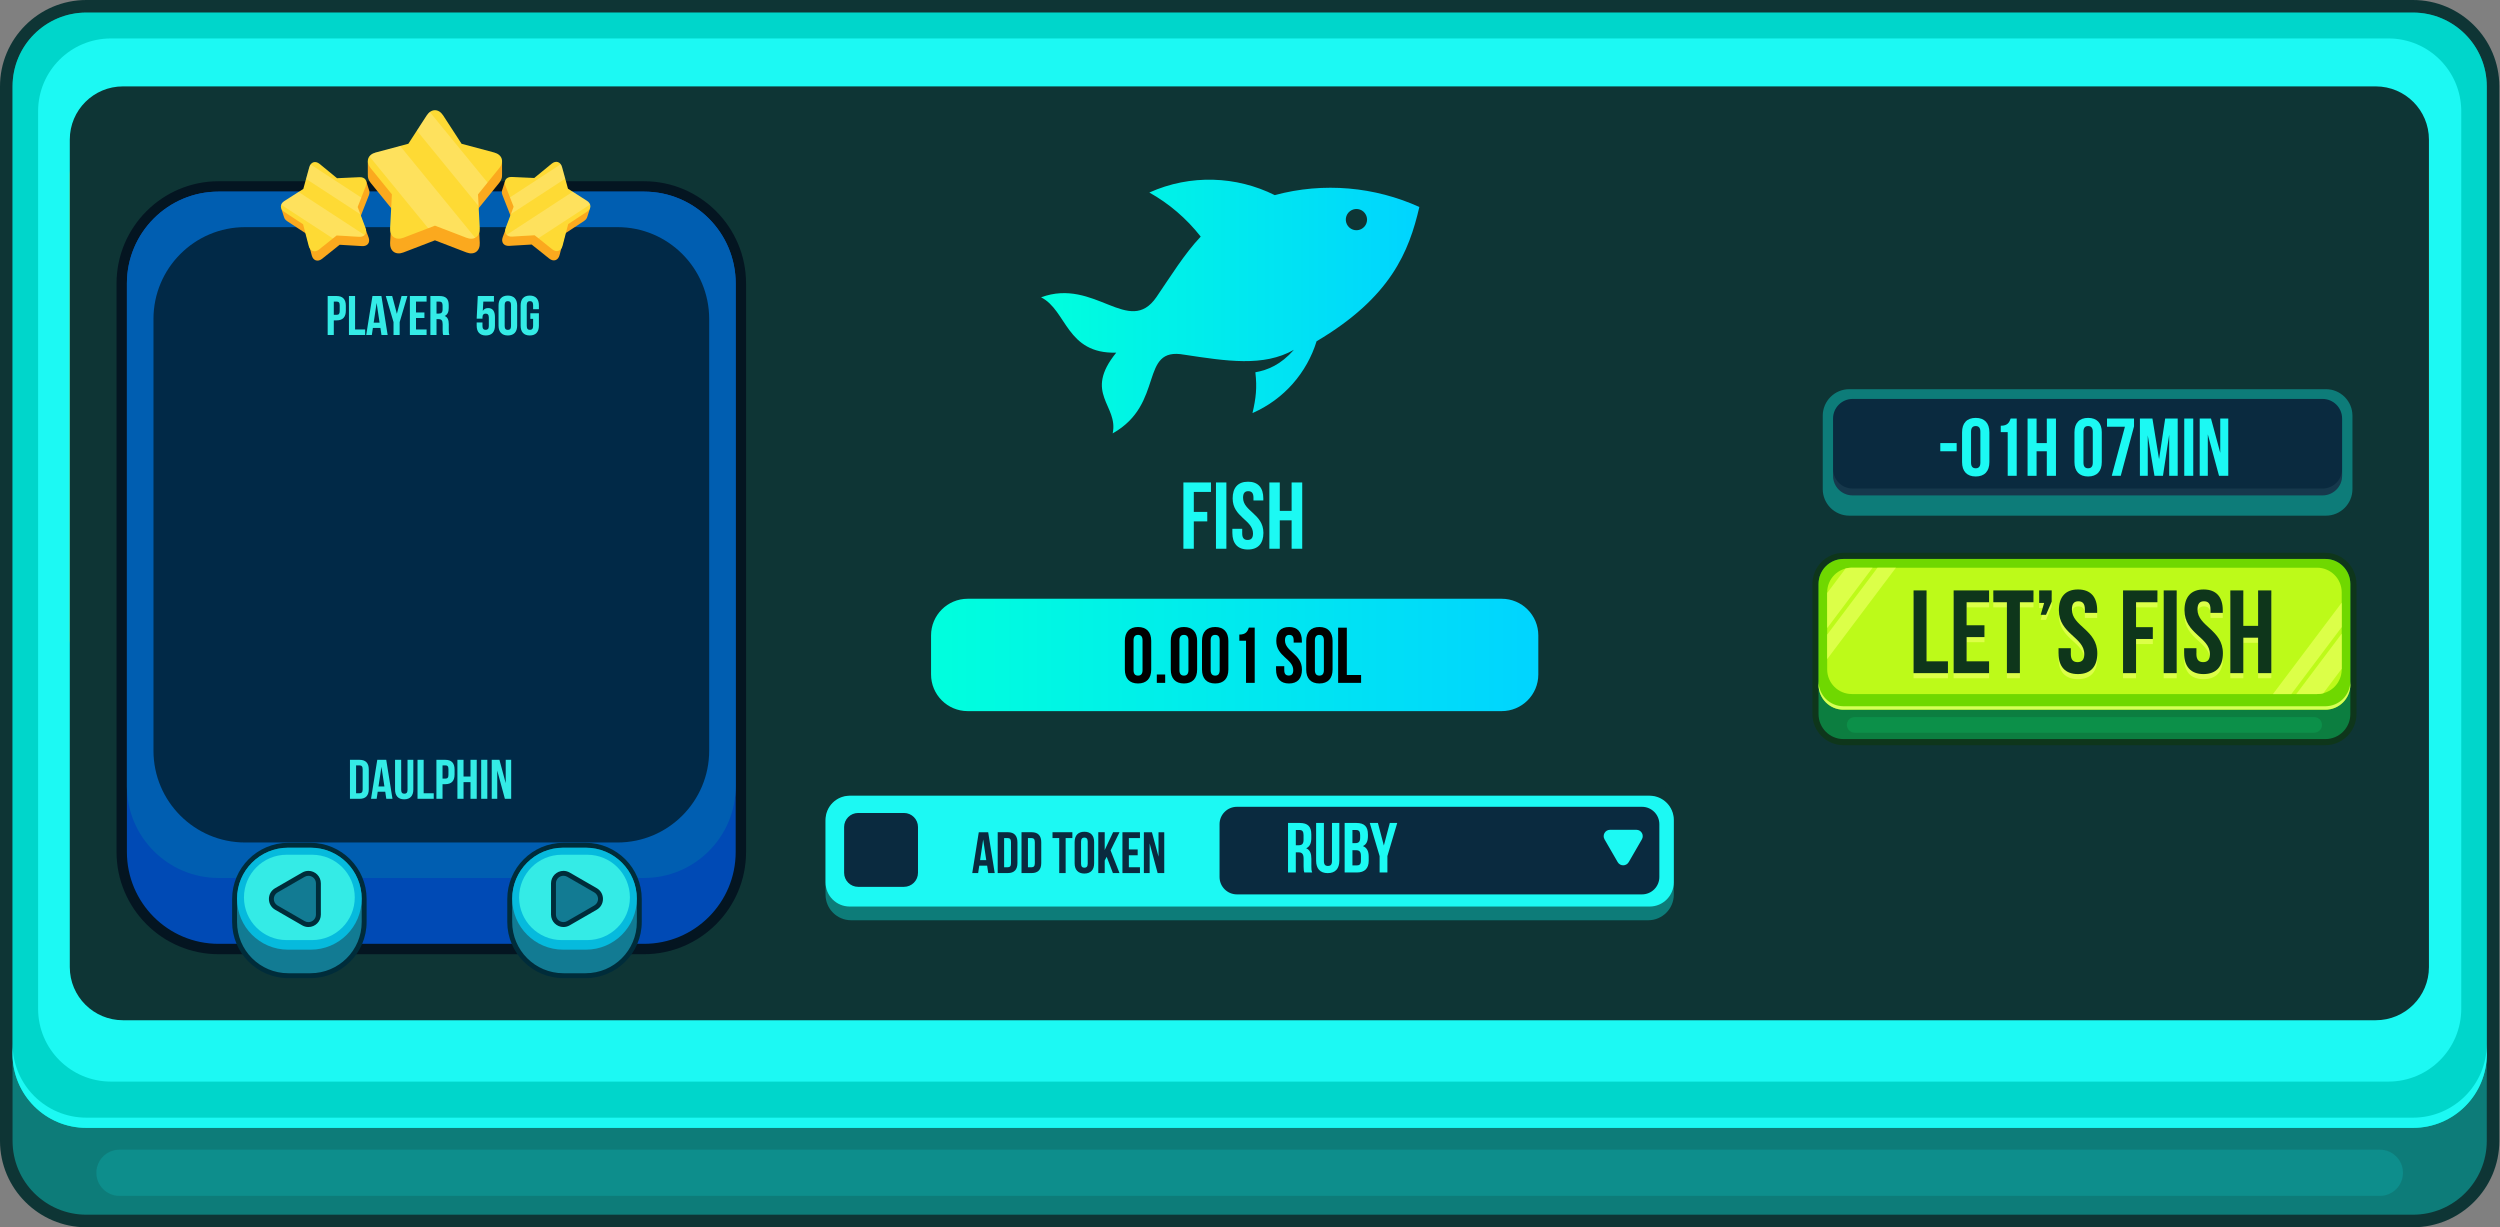 <svg width="1652" height="811" viewBox="0 0 1652 811" fill="none" xmlns="http://www.w3.org/2000/svg">
<rect x="0" y="0" width="1652" height="811" fill="#808080" stroke="none"/>
<g clip-path="url(#clip0_218_244)">
<path d="M57.09 4.15H1594.49C1623.7 4.15 1647.42 27.87 1647.42 57.08V753.88C1647.42 783.09 1623.7 806.81 1594.49 806.81H57.09C27.88 806.81 4.16 783.09 4.16 753.88V57.09C4.15 27.87 27.87 4.15 57.09 4.15Z" fill="#0D7C79"/>
<path d="M1594.48 8.31C1621.42 8.31 1643.26 30.15 1643.26 57.09V753.89C1643.26 780.83 1621.42 802.67 1594.48 802.67H57.08C30.14 802.67 8.3 780.83 8.3 753.89V57.09C8.3 30.15 30.14 8.31 57.08 8.31H1594.48ZM1594.48 0H57.08C25.61 0 0 25.61 0 57.09V753.89C0 785.37 25.61 810.98 57.08 810.98H1594.48C1625.96 810.98 1651.56 785.37 1651.56 753.89V57.09C1651.56 25.61 1625.95 0 1594.48 0Z" fill="#0E3535"/>
<path d="M1643.26 696.52V57.09C1643.26 30.15 1621.42 8.31 1594.48 8.31L57.08 8.31C30.139 8.31 8.3 30.15 8.3 57.09V696.52C8.3 723.46 30.139 745.3 57.08 745.3L1594.48 745.3C1621.42 745.3 1643.26 723.46 1643.26 696.52Z" fill="#00D6CB"/>
<path d="M1578.28 25.41H73.3C46.724 25.41 25.18 46.954 25.18 73.53V666.59C25.18 693.166 46.724 714.71 73.3 714.71H1578.28C1604.86 714.71 1626.4 693.166 1626.4 666.59V73.53C1626.4 46.954 1604.86 25.41 1578.28 25.41Z" fill="#1CF9F3"/>
<g opacity="0.51">
<path d="M1572.61 759.7H78.96C70.521 759.7 63.68 766.539 63.68 774.975C63.68 783.411 70.521 790.25 78.96 790.25H1572.61C1581.05 790.25 1587.89 783.411 1587.89 774.975C1587.89 766.539 1581.05 759.7 1572.61 759.7Z" fill="#0D9E9E"/>
</g>
<path d="M1594.48 738.55H57.09C30.15 738.55 8.31 716.71 8.31 689.77V696.51C8.31 723.45 30.15 745.29 57.09 745.29H1594.49C1621.43 745.29 1643.27 723.45 1643.27 696.51V689.77C1643.27 716.71 1621.43 738.55 1594.49 738.55H1594.48Z" fill="#1CF9F3"/>
<path d="M1570.38 80.51H80.78C61.638 80.51 46.12 96.028 46.12 115.17V422.8C46.12 441.942 61.638 457.46 80.78 457.46H1570.38C1589.52 457.46 1605.04 441.942 1605.04 422.8V115.17C1605.04 96.028 1589.52 80.51 1570.38 80.51Z" fill="#DCFF48"/>
<path d="M1569.92 57.09H81.24C61.844 57.09 46.12 72.814 46.12 92.21V639.05C46.12 658.446 61.844 674.17 81.24 674.17H1569.92C1589.32 674.17 1605.04 658.446 1605.04 639.05V92.21C1605.04 72.814 1589.32 57.09 1569.92 57.09Z" fill="#0E3535"/>
<path d="M788.87 338.27H797.76V344.53H788.87V362.61H781.99V318.81H800.2V325.07H788.87V338.27Z" fill="#1CF9F3"/>
<path d="M803.51 318.81H810.39V362.61H803.51V318.81Z" fill="#1CF9F3"/>
<path d="M824.66 318.31C831.36 318.31 834.8 322.31 834.8 329.32V330.7H828.29V328.89C828.29 325.76 827.04 324.57 824.85 324.57C822.66 324.57 821.41 325.76 821.41 328.89C821.41 337.9 834.86 339.59 834.86 352.11C834.86 359.12 831.36 363.12 824.6 363.12C817.84 363.12 814.34 359.12 814.34 352.11V349.42H820.85V352.55C820.85 355.68 822.23 356.81 824.42 356.81C826.61 356.81 827.99 355.68 827.99 352.55C827.99 343.54 814.54 341.85 814.54 329.33C814.54 322.32 817.98 318.32 824.68 318.32L824.66 318.31Z" fill="#1CF9F3"/>
<path d="M845.68 362.61H838.8V318.81H845.68V337.58H853.5V318.81H860.51V362.61H853.5V343.84H845.68V362.61Z" fill="#1CF9F3"/>
</g>
<path d="M842.37 128.94C817.07 116.34 786.68 114.99 759.48 127.22C772.36 134.44 783.95 144.24 793.43 156.35C782.46 168.02 773.78 182.28 764.21 196.26C746.04 222.75 723.38 183.31 687.94 196.47C704.98 204.98 704.51 234 737.62 233.03C715.61 260.12 739.26 267.76 735.26 286.38C770.07 266.86 752.38 228.89 782.53 234.38C810.54 238.61 834.93 242.56 855.01 231.16C846.33 241.02 837.68 244.57 829.55 246C830.74 256.31 829.91 263.15 827.65 272.95C848.58 263.83 863.62 246.16 870 225.51C919.09 196.44 931.07 166.28 937.91 136.77C908.52 123.46 874.79 120.19 842.38 128.93L842.37 128.94ZM899.37 151.45C895.88 153.13 891.68 151.66 890 148.16C888.32 144.67 889.79 140.47 893.29 138.79C896.78 137.11 900.98 138.58 902.66 142.08C904.34 145.57 902.87 149.77 899.37 151.45Z" fill="url(#paint0_linear_218_244)"/>
<path d="M992.3 395.66H639.46C626.084 395.66 615.24 406.504 615.24 419.88V445.69C615.24 459.066 626.084 469.91 639.46 469.91H992.3C1005.68 469.91 1016.52 459.066 1016.52 445.69V419.88C1016.52 406.504 1005.68 395.66 992.3 395.66Z" fill="url(#paint1_linear_218_244)"/>
<path d="M743.31 423.5C743.31 417.66 746.39 414.33 752.01 414.33C757.63 414.33 760.72 417.67 760.72 423.5V442.47C760.72 448.31 757.64 451.64 752.01 451.64C746.38 451.64 743.31 448.3 743.31 442.47V423.5ZM749.05 442.84C749.05 445.45 750.2 446.44 752.02 446.44C753.84 446.44 754.99 445.45 754.99 442.84V423.14C754.99 420.53 753.84 419.54 752.02 419.54C750.2 419.54 749.05 420.53 749.05 423.14V442.84Z" fill="black"/>
<path d="M769.95 445.71V451.24H764.42V445.71H769.95Z" fill="black"/>
<path d="M773.65 423.5C773.65 417.66 776.73 414.33 782.35 414.33C787.97 414.33 791.06 417.67 791.06 423.5V442.47C791.06 448.31 787.98 451.64 782.35 451.64C776.72 451.64 773.65 448.3 773.65 442.47V423.5ZM779.38 442.84C779.38 445.45 780.53 446.44 782.35 446.44C784.17 446.44 785.32 445.45 785.32 442.84V423.14C785.32 420.53 784.17 419.54 782.35 419.54C780.53 419.54 779.38 420.53 779.38 423.14V442.84Z" fill="black"/>
<path d="M794.29 423.5C794.29 417.66 797.37 414.33 802.99 414.33C808.61 414.33 811.7 417.67 811.7 423.5V442.47C811.7 448.31 808.62 451.64 802.99 451.64C797.36 451.64 794.29 448.3 794.29 442.47V423.5ZM800.02 442.84C800.02 445.45 801.17 446.44 802.99 446.44C804.81 446.44 805.96 445.45 805.96 442.84V423.14C805.96 420.53 804.81 419.54 802.99 419.54C801.17 419.54 800.02 420.53 800.02 423.14V442.84Z" fill="black"/>
<path d="M818.94 419.33C823.37 419.33 824.36 417.19 825.25 414.74H829.11V451.23H823.38V423.4H818.95V419.33H818.94Z" fill="black"/>
<path d="M851.83 414.33C857.41 414.33 860.27 417.67 860.27 423.5V424.65H854.85V423.14C854.85 420.53 853.81 419.54 851.98 419.54C850.15 419.54 849.11 420.53 849.11 423.14C849.11 430.65 860.32 432.05 860.32 442.48C860.32 448.32 857.4 451.65 851.77 451.65C846.14 451.65 843.22 448.31 843.22 442.48V440.24H848.64V442.85C848.64 445.46 849.79 446.39 851.61 446.39C853.43 446.39 854.58 445.45 854.58 442.85C854.58 435.34 843.37 433.94 843.37 423.51C843.37 417.67 846.24 414.34 851.81 414.34L851.83 414.33Z" fill="black"/>
<path d="M863.15 423.5C863.15 417.66 866.23 414.33 871.85 414.33C877.47 414.33 880.56 417.67 880.56 423.5V442.47C880.56 448.31 877.48 451.64 871.85 451.64C866.22 451.64 863.15 448.3 863.15 442.47V423.5ZM868.88 442.84C868.88 445.45 870.03 446.44 871.85 446.44C873.67 446.44 874.82 445.45 874.82 442.84V423.14C874.82 420.53 873.67 419.54 871.85 419.54C870.03 419.54 868.88 420.53 868.88 423.14V442.84Z" fill="black"/>
<path d="M884.25 414.75H889.98V446.02H899.41V451.23H884.24V414.74L884.25 414.75Z" fill="black"/>
<path d="M1089.12 521.67H562.45C550.808 521.67 541.37 531.108 541.37 542.75V591.18C541.37 602.822 550.808 612.26 562.45 612.26H1089.12C1100.76 612.26 1110.2 602.822 1110.2 591.18V542.75C1110.2 531.108 1100.76 521.67 1089.12 521.67Z" fill="#0D7C79"/>
<path d="M1089.12 525.82C1098.47 525.82 1106.04 533.4 1106.04 542.74V591.18C1106.04 600.53 1098.46 608.1 1089.12 608.1H562.44C553.09 608.1 545.52 600.52 545.52 591.18V542.74C545.52 533.39 553.1 525.82 562.44 525.82H1089.12ZM1089.12 517.51H562.44C548.53 517.51 537.21 528.83 537.21 542.74V591.18C537.21 605.09 548.53 616.41 562.44 616.41H1089.12C1103.03 616.41 1114.35 605.09 1114.35 591.18V542.74C1114.35 528.83 1103.03 517.51 1089.12 517.51Z" fill="#0E3535"/>
<path d="M1090.08 525.82H561.48C552.666 525.82 545.52 532.966 545.52 541.78V583.08C545.52 591.895 552.666 599.04 561.48 599.04H1090.08C1098.89 599.04 1106.04 591.895 1106.04 583.08V541.78C1106.04 532.966 1098.89 525.82 1090.08 525.82Z" fill="#1CF9F3"/>
<path d="M657.31 576.94H653.03L652.3 572.04H647.09L646.36 576.94H642.46L646.78 549.94H652.99L657.31 576.94ZM647.63 568.37H651.72L649.68 554.71L647.64 568.37H647.63Z" fill="#0A2A3F"/>
<path d="M659.28 549.93H665.99C670.23 549.93 672.32 552.28 672.32 556.6V570.25C672.32 574.57 670.24 576.92 665.99 576.92H659.28V549.92V549.93ZM663.52 553.79V573.08H665.91C667.26 573.08 668.07 572.39 668.07 570.46V556.42C668.07 554.49 667.26 553.8 665.91 553.8H663.52V553.79Z" fill="#0A2A3F"/>
<path d="M675.02 549.93H681.73C685.97 549.93 688.06 552.28 688.06 556.6V570.25C688.06 574.57 685.98 576.92 681.73 576.92H675.02V549.92V549.93ZM679.26 553.79V573.08H681.65C683 573.08 683.81 572.39 683.81 570.46V556.42C683.81 554.49 683 553.8 681.65 553.8H679.26V553.79Z" fill="#0A2A3F"/>
<path d="M695.5 549.93H708.62V553.79H704.18V576.93H699.94V553.79H695.5V549.93Z" fill="#0A2A3F"/>
<path d="M710.12 556.41C710.12 552.09 712.4 549.62 716.56 549.62C720.72 549.62 723 552.09 723 556.41V570.45C723 574.77 720.72 577.24 716.56 577.24C712.4 577.24 710.12 574.77 710.12 570.45V556.41ZM714.36 570.72C714.36 572.65 715.21 573.38 716.56 573.38C717.91 573.38 718.76 572.65 718.76 570.72V556.14C718.76 554.21 717.91 553.48 716.56 553.48C715.21 553.48 714.36 554.21 714.36 556.14V570.72Z" fill="#0A2A3F"/>
<path d="M731.3 566.17L729.99 568.64V576.93H725.75V549.93H729.99V561.7L735.54 549.93H739.78L733.88 561.97L739.78 576.94H735.42L731.29 566.18L731.3 566.17Z" fill="#0A2A3F"/>
<path d="M745.95 561.31H751.78V565.17H745.95V573.08H753.28V576.94H741.71V549.94H753.28V553.8H745.95V561.32V561.31Z" fill="#0A2A3F"/>
<path d="M759.69 557.38V576.94H755.87V549.94H761.19L765.55 566.1V549.94H769.33V576.94H764.97L759.69 557.38Z" fill="#0A2A3F"/>
<path d="M1085.02 533.14H817.36C811.02 533.14 805.88 538.28 805.88 544.62V579.53C805.88 585.87 811.02 591.01 817.36 591.01H1085.02C1091.36 591.01 1096.5 585.87 1096.5 579.53V544.62C1096.5 538.28 1091.36 533.14 1085.02 533.14Z" fill="#0A2A3F"/>
<path d="M861.89 576.54C861.61 575.7 861.42 575.18 861.42 572.52V567.38C861.42 564.34 860.39 563.22 858.05 563.22H856.27V576.54H851.13V543.81H858.89C864.22 543.81 866.51 546.29 866.51 551.34V553.91C866.51 557.28 865.43 559.47 863.14 560.55C865.71 561.63 866.55 564.1 866.55 567.52V572.57C866.55 574.16 866.6 575.33 867.11 576.54H861.87H861.89ZM856.28 548.48V558.53H858.29C860.21 558.53 861.38 557.69 861.38 555.07V551.84C861.38 549.5 860.59 548.47 858.76 548.47H856.28V548.48Z" fill="#1CF9F3"/>
<path d="M874.84 543.81V569.06C874.84 571.4 875.87 572.24 877.5 572.24C879.13 572.24 880.17 571.4 880.17 569.06V543.81H885.03V568.73C885.03 573.97 882.41 576.96 877.36 576.96C872.31 576.96 869.69 573.97 869.69 568.73V543.81H874.83H874.84Z" fill="#1CF9F3"/>
<path d="M903.93 551.34V552.51C903.93 555.88 902.9 558.03 900.61 559.1C903.37 560.18 904.44 562.65 904.44 566.11V568.78C904.44 573.83 901.78 576.54 896.63 576.54H888.54V543.81H896.3C901.63 543.81 903.92 546.29 903.92 551.34H903.93ZM893.69 548.48V557.13H895.7C897.62 557.13 898.79 556.29 898.79 553.67V551.85C898.79 549.51 898 548.48 896.17 548.48H893.69ZM893.69 561.81V571.86H896.64C898.37 571.86 899.3 571.07 899.3 568.63V565.78C899.3 562.74 898.32 561.81 895.98 561.81H893.69Z" fill="#1CF9F3"/>
<path d="M911.64 565.69L905.14 543.81H910.52L914.45 558.73L918.38 543.81H923.29L916.79 565.69V576.54H911.65V565.69H911.64Z" fill="#1CF9F3"/>
<path d="M1076.26 569.7L1084.96 554.63C1086.58 551.83 1084.56 548.33 1081.32 548.33H1063.91C1060.68 548.33 1058.66 551.83 1060.27 554.63L1068.97 569.7C1070.59 572.5 1074.63 572.5 1076.25 569.7H1076.26Z" fill="#1CF9F3"/>
<path d="M597.33 537.21H567.07C561.945 537.21 557.79 541.365 557.79 546.49V576.75C557.79 581.875 561.945 586.03 567.07 586.03H597.33C602.455 586.03 606.61 581.875 606.61 576.75V546.49C606.61 541.365 602.455 537.21 597.33 537.21Z" fill="#0A2A3F"/>
<path d="M1222.01 254.67H1536.94C1548.01 254.67 1556.99 263.65 1556.99 274.72V323.2C1556.99 334.27 1548.01 343.25 1536.94 343.25H1222.01C1210.94 343.25 1201.96 334.27 1201.96 323.2V274.72C1201.96 263.65 1210.94 254.67 1222.01 254.67Z" fill="#0D7C79"/>
<path d="M1536.95 257.17C1546.64 257.17 1554.5 265.03 1554.5 274.72V323.2C1554.5 332.89 1546.64 340.75 1536.95 340.75H1222.02C1212.33 340.75 1204.47 332.89 1204.47 323.2V274.72C1204.47 265.03 1212.33 257.17 1222.02 257.17H1536.95ZM1536.95 252.17H1222.02C1209.59 252.17 1199.47 262.29 1199.47 274.72V323.2C1199.47 335.63 1209.59 345.75 1222.02 345.75H1536.95C1549.38 345.75 1559.5 335.63 1559.5 323.2V274.72C1559.5 262.29 1549.38 252.17 1536.95 252.17Z" fill="#0E3535"/>
<path d="M1534.72 263.61H1224.23C1217.08 263.61 1211.28 269.408 1211.28 276.56V314.41C1211.28 321.562 1217.08 327.36 1224.23 327.36H1534.72C1541.87 327.36 1547.67 321.562 1547.67 314.41V276.56C1547.67 269.408 1541.87 263.61 1534.72 263.61Z" fill="#0A2A3F"/>
<path d="M1282.15 292.79H1292.96V298.2H1282.15V292.79Z" fill="#1CF9F3"/>
<path d="M1296.53 285.66C1296.53 279.61 1299.72 276.14 1305.56 276.14C1311.4 276.14 1314.59 279.6 1314.59 285.66V305.34C1314.59 311.39 1311.4 314.86 1305.56 314.86C1299.72 314.86 1296.53 311.4 1296.53 305.34V285.66ZM1302.47 305.71C1302.47 308.41 1303.66 309.44 1305.55 309.44C1307.44 309.44 1308.63 308.41 1308.63 305.71V285.27C1308.63 282.57 1307.44 281.54 1305.55 281.54C1303.66 281.54 1302.47 282.57 1302.47 285.27V305.71Z" fill="#1CF9F3"/>
<path d="M1322.1 281.33C1326.69 281.33 1327.72 279.11 1328.64 276.57H1332.64V314.41H1326.69V285.54H1322.1V281.32V281.33Z" fill="#1CF9F3"/>
<path d="M1345.77 314.42H1339.82V276.58H1345.77V292.8H1352.53V276.58H1358.58V314.42H1352.53V298.2H1345.77V314.42Z" fill="#1CF9F3"/>
<path d="M1370.8 285.66C1370.8 279.61 1373.99 276.14 1379.83 276.14C1385.67 276.14 1388.86 279.6 1388.86 285.66V305.34C1388.86 311.39 1385.67 314.86 1379.83 314.86C1373.99 314.86 1370.8 311.4 1370.8 305.34V285.66ZM1376.75 305.71C1376.75 308.41 1377.94 309.44 1379.83 309.44C1381.72 309.44 1382.91 308.41 1382.91 305.71V285.27C1382.91 282.57 1381.72 281.54 1379.83 281.54C1377.94 281.54 1376.75 282.57 1376.75 285.27V305.71Z" fill="#1CF9F3"/>
<path d="M1410.16 276.57V281.76L1401.4 314.41H1395.45L1404.15 281.97H1392.31V276.56H1410.15L1410.16 276.57Z" fill="#1CF9F3"/>
<path d="M1426.7 303.44L1430.75 276.57H1439.02V314.41H1433.4V287.27L1429.29 314.41H1423.67L1419.24 287.65V314.41H1414.05V276.57H1422.32L1426.7 303.44Z" fill="#1CF9F3"/>
<path d="M1443.35 276.57H1449.3V314.41H1443.35V276.57Z" fill="#1CF9F3"/>
<path d="M1458.92 287.01V314.42H1453.57V276.58H1461.03L1467.14 299.23V276.58H1472.44V314.42H1466.33L1458.92 287.01Z" fill="#1CF9F3"/>
<path opacity="0.07" d="M1224.24 327.36H1534.73C1541.88 327.36 1547.68 321.56 1547.68 314.41V309.89C1547.68 317.04 1541.88 322.84 1534.73 322.84H1224.24C1217.09 322.84 1211.29 317.04 1211.29 309.89V314.41C1211.29 321.56 1217.09 327.36 1224.24 327.36Z" fill="#C2FEFF"/>
<path d="M1218.19 367.33H1536.6C1546.82 367.33 1555.12 375.63 1555.12 385.85V471.87C1555.12 482.09 1546.82 490.39 1536.6 490.39H1218.19C1207.97 490.39 1199.67 482.09 1199.67 471.87V385.85C1199.67 375.63 1207.97 367.33 1218.19 367.33Z" fill="#0C7E40"/>
<path d="M1536.6 369.36C1545.71 369.36 1553.1 376.75 1553.1 385.86V471.88C1553.1 480.99 1545.71 488.38 1536.6 488.38H1218.19C1209.08 488.38 1201.69 480.99 1201.69 471.88V385.86C1201.69 376.75 1209.08 369.36 1218.19 369.36H1536.6ZM1536.6 365.31H1218.19C1206.86 365.31 1197.64 374.53 1197.64 385.86V471.88C1197.64 483.21 1206.86 492.43 1218.19 492.43H1536.6C1547.93 492.43 1557.15 483.21 1557.15 471.88V385.86C1557.15 374.53 1547.93 365.31 1536.6 365.31Z" fill="#0E361B"/>
<path d="M1553.1 452.47V385.86C1553.1 376.747 1545.71 369.36 1536.6 369.36H1218.19C1209.08 369.36 1201.69 376.747 1201.69 385.86V452.47C1201.69 461.583 1209.08 468.97 1218.19 468.97H1536.6C1545.71 468.97 1553.1 461.583 1553.1 452.47Z" fill="#6FD800"/>
<path d="M1531.13 375.14H1223.67C1214.68 375.14 1207.4 382.424 1207.4 391.41V442.35C1207.4 451.336 1214.68 458.62 1223.67 458.62H1531.13C1540.12 458.62 1547.4 451.336 1547.4 442.35V391.41C1547.4 382.424 1540.12 375.14 1531.13 375.14Z" fill="#BDFA19"/>
<g opacity="0.51">
<path d="M1529.2 473.84H1225.59C1222.73 473.84 1220.42 476.153 1220.42 479.005C1220.42 481.858 1222.73 484.17 1225.59 484.17H1529.2C1532.06 484.17 1534.37 481.858 1534.37 479.005C1534.37 476.153 1532.06 473.84 1529.2 473.84Z" fill="#0CA052"/>
</g>
<path d="M1536.6 466.69H1218.19C1209.08 466.69 1201.69 459.3 1201.69 450.19V452.47C1201.69 461.58 1209.08 468.97 1218.19 468.97H1536.6C1545.71 468.97 1553.1 461.58 1553.1 452.47V450.19C1553.1 459.3 1545.71 466.69 1536.6 466.69Z" fill="#D6FF57"/>
<path d="M1207.4 419.37V435.53L1252.81 375.14H1240.66L1207.4 419.37Z" fill="#DCFF48"/>
<path d="M1207.4 415.04L1237.4 375.14H1223.67C1222.25 375.14 1220.87 375.32 1219.56 375.67L1207.4 391.84V415.04Z" fill="#DCFF48"/>
<path d="M1547.39 414.39V398.24L1501.98 458.62H1514.13L1547.39 414.39Z" fill="#DCFF48"/>
<path d="M1547.39 418.73L1517.39 458.63H1531.12C1532.54 458.63 1533.92 458.45 1535.23 458.1L1547.39 441.93V418.73Z" fill="#DCFF48"/>
<path d="M1264.48 393.52H1273.07V440.37H1287.2V448.18H1264.48V393.52Z" fill="#DCFF48"/>
<path d="M1299.54 416.55H1311.33V424.36H1299.54V440.37H1314.38V448.18H1290.96V393.52H1314.38V401.33H1299.54V416.56V416.55Z" fill="#DCFF48"/>
<path d="M1317.18 393.52H1343.73V401.33H1334.75V448.18H1326.16V401.33H1317.18V393.52Z" fill="#DCFF48"/>
<path d="M1347.48 401.8V393.52H1355.76V400.94L1352.01 409.61H1348.5L1350.76 401.8H1347.48Z" fill="#DCFF48"/>
<path d="M1373.16 392.89C1381.51 392.89 1385.81 397.89 1385.81 406.63V408.35H1377.69V406.09C1377.69 402.19 1376.13 400.7 1373.4 400.7C1370.67 400.7 1369.11 402.18 1369.11 406.09C1369.11 417.33 1385.9 419.44 1385.9 435.06C1385.9 443.81 1381.53 448.8 1373.09 448.8C1364.65 448.8 1360.28 443.8 1360.28 435.06V431.7H1368.4V435.6C1368.4 439.5 1370.12 440.91 1372.85 440.91C1375.58 440.91 1377.3 439.5 1377.3 435.6C1377.3 424.36 1360.51 422.25 1360.51 406.63C1360.51 397.88 1364.8 392.89 1373.16 392.89Z" fill="#DCFF48"/>
<path d="M1411.5 417.8H1422.59V425.61H1411.5V448.18H1402.91V393.52H1425.63V401.33H1411.5V417.81V417.8Z" fill="#DCFF48"/>
<path d="M1429.77 393.52H1438.36V448.18H1429.77V393.52Z" fill="#DCFF48"/>
<path d="M1456.16 392.89C1464.51 392.89 1468.81 397.89 1468.81 406.63V408.35H1460.69V406.09C1460.69 402.19 1459.13 400.7 1456.4 400.7C1453.67 400.7 1452.11 402.18 1452.11 406.09C1452.11 417.33 1468.9 419.44 1468.9 435.06C1468.9 443.81 1464.53 448.8 1456.09 448.8C1447.65 448.8 1443.28 443.8 1443.28 435.06V431.7H1451.4V435.6C1451.4 439.5 1453.12 440.91 1455.85 440.91C1458.58 440.91 1460.3 439.5 1460.3 435.6C1460.3 424.36 1443.51 422.25 1443.51 406.63C1443.51 397.88 1447.8 392.89 1456.16 392.89Z" fill="#DCFF48"/>
<path d="M1482.39 448.18H1473.8V393.52H1482.39V416.94H1492.15V393.52H1500.9V448.18H1492.15V424.76H1482.39V448.18Z" fill="#DCFF48"/>
<path d="M1264.48 390.15H1273.07V437H1287.2V444.81H1264.48V390.15Z" fill="#0E361B"/>
<path d="M1299.54 413.18H1311.33V420.99H1299.54V437H1314.38V444.81H1290.96V390.15H1314.38V397.96H1299.54V413.19V413.18Z" fill="#0E361B"/>
<path d="M1317.18 390.15H1343.73V397.96H1334.75V444.81H1326.16V397.96H1317.18V390.15Z" fill="#0E361B"/>
<path d="M1347.48 398.43V390.15H1355.76V397.57L1352.01 406.24H1348.5L1350.76 398.43H1347.48Z" fill="#0E361B"/>
<path d="M1373.16 389.52C1381.51 389.52 1385.81 394.52 1385.81 403.26V404.98H1377.69V402.72C1377.69 398.82 1376.13 397.33 1373.4 397.33C1370.67 397.33 1369.11 398.81 1369.11 402.72C1369.11 413.96 1385.9 416.07 1385.9 431.69C1385.9 440.44 1381.53 445.43 1373.09 445.43C1364.65 445.43 1360.28 440.43 1360.28 431.69V428.33H1368.4V432.23C1368.4 436.13 1370.12 437.54 1372.85 437.54C1375.58 437.54 1377.3 436.13 1377.3 432.23C1377.3 420.99 1360.51 418.88 1360.51 403.26C1360.51 394.51 1364.8 389.52 1373.16 389.52Z" fill="#0E361B"/>
<path d="M1411.5 414.43H1422.59V422.24H1411.5V444.81H1402.91V390.15H1425.63V397.96H1411.5V414.44V414.43Z" fill="#0E361B"/>
<path d="M1429.77 390.15H1438.36V444.81H1429.77V390.15Z" fill="#0E361B"/>
<path d="M1456.16 389.52C1464.51 389.52 1468.81 394.52 1468.81 403.26V404.98H1460.69V402.72C1460.69 398.82 1459.13 397.33 1456.4 397.33C1453.67 397.33 1452.11 398.81 1452.11 402.72C1452.11 413.96 1468.9 416.07 1468.9 431.69C1468.9 440.44 1464.53 445.43 1456.09 445.43C1447.65 445.43 1443.28 440.43 1443.28 431.69V428.33H1451.4V432.23C1451.4 436.13 1453.12 437.54 1455.85 437.54C1458.58 437.54 1460.3 436.13 1460.3 432.23C1460.3 420.99 1443.51 418.88 1443.51 403.26C1443.51 394.51 1447.8 389.52 1456.16 389.52Z" fill="#0E361B"/>
<path d="M1482.39 444.81H1473.8V390.15H1482.39V413.57H1492.15V390.15H1500.9V444.81H1492.15V421.39H1482.39V444.81Z" fill="#0E361B"/>
<path d="M144.463 123.189H425.537C460.88 123.189 489.571 151.92 489.571 187.313V562.993C489.571 598.386 460.88 627.117 425.537 627.117H144.463C109.12 627.117 80.429 598.386 80.429 562.993V187.313C80.429 151.92 109.12 123.189 144.463 123.189Z" fill="#004AB5"/>
<path d="M425.537 126.623C459.006 126.623 486.142 153.797 486.142 187.313V562.993C486.142 596.509 459.006 623.683 425.537 623.683H144.463C110.994 623.683 83.858 596.509 83.858 562.993V187.313C83.858 153.797 110.994 126.623 144.463 126.623H425.537ZM425.537 119.755H144.463C107.268 119.755 77 150.065 77 187.313V562.993C77 600.24 107.268 630.551 144.463 630.551H425.537C462.732 630.551 493 600.24 493 562.993V187.313C493 150.065 462.732 119.755 425.537 119.755Z" fill="#041521"/>
<path d="M425.56 126.623H144.463C110.992 126.623 83.858 153.795 83.858 187.313V519.473C83.858 552.991 110.992 580.163 144.463 580.163H425.56C459.031 580.163 486.165 552.991 486.165 519.473V187.313C486.165 153.795 459.031 126.623 425.56 126.623Z" fill="#005EB1"/>
<path d="M468.63 496.03V210.779C468.63 177.26 441.497 150.088 408.026 150.088L162.02 150.088C128.549 150.088 101.416 177.26 101.416 210.779V496.03C101.416 529.548 128.549 556.72 162.02 556.72H408.026C441.497 556.72 468.63 529.548 468.63 496.03Z" fill="#012947"/>
<g clip-path="url(#clip1_218_244)">
<path d="M190.498 558.542H205.15C224.735 558.542 240.629 574.437 240.629 594.022V609.245C240.629 628.83 224.735 644.724 205.15 644.724H190.498C170.913 644.734 155.009 628.83 155.009 609.245V594.022C155.009 574.446 170.913 558.542 190.498 558.542Z" fill="#127B93"/>
<path d="M205.15 560.171C223.851 560.171 239.01 575.33 239.01 594.031V609.254C239.01 627.956 223.851 643.114 205.15 643.114H190.498C171.796 643.114 156.638 627.956 156.638 609.254V594.031C156.638 575.33 171.796 560.171 190.498 560.171H205.15ZM205.15 556.923H190.498C170.038 556.923 153.389 573.572 153.389 594.031V609.254C153.389 629.713 170.038 646.363 190.498 646.363H205.15C225.609 646.363 242.259 629.713 242.259 609.254V594.031C242.249 573.572 225.609 556.923 205.15 556.923Z" fill="#002C3A"/>
<path d="M205.325 627.542C223.928 627.542 239.01 612.46 239.01 593.857C239.01 575.253 223.928 560.172 205.325 560.172H190.323C171.719 560.172 156.638 575.253 156.638 593.857C156.638 612.46 171.719 627.542 190.323 627.542H205.325Z" fill="#06BADD"/>
<path d="M206.226 564.81H189.412C173.837 564.81 161.212 577.436 161.212 593.01C161.212 608.584 173.837 621.21 189.412 621.21H206.226C221.801 621.21 234.426 608.584 234.426 593.01C234.426 577.436 221.801 564.81 206.226 564.81Z" fill="#34EBE6"/>
<path d="M203.788 610.975C202.647 610.975 201.506 610.662 200.493 610.082L182.62 599.765C180.549 598.569 179.316 596.433 179.316 594.04C179.316 591.648 180.549 589.512 182.62 588.316L200.493 577.999C201.506 577.419 202.647 577.106 203.788 577.106C207.433 577.106 210.405 580.069 210.405 583.723V604.367C210.405 606.189 209.688 607.873 208.39 609.125C207.157 610.303 205.482 610.984 203.797 610.984L203.788 610.975Z" fill="#127B93"/>
<path d="M203.788 578.726C206.392 578.726 208.776 580.806 208.776 583.714V604.358C208.776 607.266 206.392 609.346 203.788 609.346C202.96 609.346 202.104 609.134 201.303 608.674L183.43 598.357C180.107 596.443 180.107 591.648 183.43 589.724L201.303 579.407C202.104 578.947 202.96 578.735 203.788 578.735M203.788 575.477C202.361 575.477 200.935 575.864 199.683 576.591L181.81 586.908C179.233 588.399 177.696 591.059 177.696 594.031C177.696 597.004 179.233 599.673 181.81 601.155L199.683 611.472C200.944 612.199 202.361 612.586 203.788 612.586C208.325 612.586 212.025 608.895 212.025 604.348V583.705C212.025 579.168 208.334 575.468 203.788 575.468V575.477Z" fill="#002C3A"/>
</g>
<g clip-path="url(#clip2_218_244)">
<path d="M372.314 558.542H386.966C406.551 558.542 422.445 574.437 422.445 594.022V609.245C422.445 628.83 406.551 644.724 386.966 644.724H372.314C352.728 644.734 336.825 628.83 336.825 609.245V594.022C336.825 574.446 352.728 558.542 372.314 558.542Z" fill="#127B93"/>
<path d="M386.966 560.171C405.667 560.171 420.826 575.33 420.826 594.031V609.254C420.826 627.956 405.667 643.114 386.966 643.114H372.314C353.612 643.114 338.454 627.956 338.454 609.254V594.031C338.454 575.33 353.612 560.171 372.314 560.171H386.966ZM386.966 556.923H372.314C351.854 556.923 335.205 573.572 335.205 594.031V609.254C335.205 629.713 351.854 646.363 372.314 646.363H386.966C407.425 646.363 424.074 629.713 424.074 609.254V594.031C424.065 573.572 407.425 556.923 386.966 556.923Z" fill="#002C3A"/>
<path d="M387.141 627.542C405.744 627.542 420.826 612.46 420.826 593.857C420.826 575.253 405.744 560.172 387.141 560.172H372.139C353.535 560.172 338.454 575.253 338.454 593.857C338.454 612.46 353.535 627.542 372.139 627.542H387.141Z" fill="#06BADD"/>
<path d="M388.043 564.81H371.228C355.654 564.81 343.028 577.436 343.028 593.01C343.028 608.584 355.654 621.21 371.228 621.21H388.043C403.617 621.21 416.242 608.584 416.242 593.01C416.242 577.436 403.617 564.81 388.043 564.81Z" fill="#34EBE6"/>
<path d="M372.351 577.078C373.492 577.078 374.633 577.391 375.645 577.971L393.519 588.288C395.589 589.485 396.823 591.62 396.823 594.013C396.823 596.406 395.589 598.541 393.519 599.738L375.645 610.055C374.633 610.635 373.492 610.948 372.351 610.948C368.706 610.948 365.733 607.984 365.733 604.33L365.733 583.687C365.733 581.864 366.451 580.18 367.749 578.928C368.982 577.75 370.657 577.069 372.341 577.069L372.351 577.078Z" fill="#127B93"/>
<path d="M372.35 609.328C369.746 609.328 367.362 607.248 367.362 604.339L367.362 583.696C367.362 580.787 369.746 578.707 372.35 578.707C373.179 578.707 374.035 578.919 374.835 579.379L392.709 589.696C396.031 591.611 396.031 596.406 392.709 598.329L374.835 608.647C374.035 609.107 373.179 609.318 372.35 609.318M372.35 612.576C373.777 612.576 375.203 612.19 376.455 611.463L394.328 601.146C396.905 599.655 398.442 596.995 398.442 594.022C398.442 591.049 396.905 588.38 394.328 586.899L376.455 576.581C375.194 575.854 373.777 575.468 372.35 575.468C367.813 575.468 364.113 579.158 364.113 583.705L364.113 604.349C364.113 608.886 367.804 612.586 372.35 612.586L372.35 612.576Z" fill="#002C3A"/>
</g>
<path d="M231.251 527.861V502.091H237.657C241.706 502.091 243.694 504.337 243.694 508.46V521.492C243.694 525.615 241.706 527.861 237.657 527.861H231.251ZM237.583 505.772H235.3V524.179H237.583C238.871 524.179 239.645 523.517 239.645 521.676V508.276C239.645 506.435 238.871 505.772 237.583 505.772ZM255.225 502.091L259.348 527.861H255.262L254.563 523.185H249.593L248.893 527.861H245.175L249.298 502.091H255.225ZM252.059 506.656L250.108 519.688H254.01L252.059 506.656ZM261.05 502.091H265.1V521.971C265.1 523.811 265.91 524.474 267.198 524.474C268.487 524.474 269.297 523.811 269.297 521.971V502.091H273.125V521.713C273.125 525.836 271.064 528.192 267.088 528.192C263.112 528.192 261.05 525.836 261.05 521.713V502.091ZM275.902 527.861V502.091H279.952V524.179H286.615V527.861H275.902ZM294.341 502.091C298.391 502.091 300.379 504.337 300.379 508.46V511.81C300.379 515.933 298.391 518.179 294.341 518.179H292.427V527.861H288.378V502.091H294.341ZM294.341 505.772H292.427V514.497H294.341C295.63 514.497 296.329 513.908 296.329 512.068V508.202C296.329 506.361 295.63 505.772 294.341 505.772ZM306.304 516.817V527.861H302.255V502.091H306.304V513.135H310.906V502.091H315.029V527.861H310.906V516.817H306.304ZM317.965 527.861V502.091H322.015V527.861H317.965ZM333.627 527.861L328.584 509.196V527.861H324.939V502.091H330.02L334.18 517.516V502.091H337.787V527.861H333.627Z" fill="#34EBE6"/>
<path d="M331.747 115.765V106.755H312.659L305.001 104.702C305.001 104.702 299.59 96.355 299.58 96.355L292.825 85.945C289.843 81.362 284.984 81.362 282.002 85.945L275.246 96.355L269.835 104.702L262.168 106.755H243.052V115.765H243.08C242.96 117.348 243.531 119.087 244.893 120.781L252.707 130.417L258.965 138.139L257.787 160.457C257.502 165.915 261.441 168.777 266.549 166.826L287.413 158.81L308.269 166.826C313.376 168.777 317.306 165.915 317.021 160.457L315.852 138.139L322.101 130.417L329.915 120.781C331.277 119.096 331.857 117.348 331.738 115.765H331.747Z" fill="#FBA91E"/>
<path d="M326.583 100.781L305.001 95.001C305.001 95.001 299.589 86.654 299.58 86.654L292.825 76.254C289.843 71.671 284.983 71.671 282.002 76.254L275.246 86.654L269.834 95.001L248.243 100.781C242.969 102.19 241.46 106.828 244.893 111.071L252.707 120.707L258.965 128.429L257.787 150.747C257.502 156.205 261.441 159.067 266.549 157.116L287.413 149.1L308.268 157.116C313.376 159.067 317.306 156.205 317.021 150.747L315.852 128.429L322.101 120.707L329.915 111.071C333.357 106.819 331.848 102.19 326.565 100.781H326.583Z" fill="#FEDA34"/>
<g style="mix-blend-mode:overlay" opacity="0.2">
<path d="M264.395 96.465L248.252 100.781C246.384 101.278 244.994 102.19 244.129 103.34L282.949 150.821L287.422 149.1L308.278 157.116C310.486 157.963 312.474 157.908 314.002 157.116L264.395 96.456V96.465Z" fill="white"/>
</g>
<g style="mix-blend-mode:overlay" opacity="0.2">
<path d="M322.156 120.652L284.035 74.036C283.308 74.588 282.618 75.324 282.011 76.254L275.476 86.323L316.275 136.215L315.87 128.438L322.12 120.716L322.166 120.661L322.156 120.652Z" fill="white"/>
</g>
<path d="M243.853 125.548L242.04 119.842L229.947 123.68L224.682 123.919C224.682 123.919 219.574 119.722 219.565 119.722L213.196 114.486C210.38 112.176 207.306 113.16 206.34 116.667L204.149 124.619L202.4 130.997L197.955 133.841L185.843 137.688L187.656 143.394H187.675C187.914 144.416 188.632 145.41 189.838 146.201L196.731 150.729L202.253 154.365L205.999 168.75C206.919 172.265 209.993 173.287 212.828 171.023L224.434 161.746L239.27 162.629C242.896 162.841 244.82 160.236 243.54 156.831L238.303 142.925L240.715 136.777L243.734 129.101C244.258 127.757 244.277 126.533 243.881 125.557L243.853 125.548Z" fill="#FBA91E"/>
<path d="M237.558 117.081L222.713 117.762L217.605 113.565L211.227 108.328C208.41 106.018 205.336 107.003 204.37 110.51L202.18 118.461L200.431 124.84L187.914 132.847C184.849 134.798 184.831 138.037 187.859 140.044L194.752 144.572L200.274 148.207L204.02 162.592C204.941 166.108 208.015 167.13 210.849 164.866L222.455 155.589L237.291 156.472C240.917 156.684 242.841 154.079 241.561 150.674L236.325 136.767L238.736 130.61L241.755 122.934C243.08 119.548 241.193 116.915 237.558 117.081Z" fill="#FEDA34"/>
<g style="mix-blend-mode:overlay" opacity="0.2">
<path d="M197.274 126.855L187.914 132.837C186.828 133.528 186.138 134.384 185.815 135.286L219.979 157.567L222.464 155.579L237.3 156.463C238.874 156.555 240.116 156.113 240.926 155.313L197.283 126.846L197.274 126.855Z" fill="white"/>
</g>
<g style="mix-blend-mode:overlay" opacity="0.2">
<path d="M238.754 130.573L205.217 108.697C204.867 109.194 204.572 109.801 204.379 110.51L202.262 118.204L238.156 141.618L236.334 136.767L238.745 130.61L238.763 130.564L238.754 130.573Z" fill="white"/>
</g>
<path d="M331.903 125.392L333.717 119.686L345.81 123.523L351.074 123.763C351.074 123.763 356.182 119.566 356.192 119.566L362.56 114.329C365.377 112.019 368.46 113.004 369.417 116.51L371.608 124.462L373.356 130.84L377.802 133.684L389.913 137.531L388.1 143.237H388.082C387.843 144.259 387.125 145.253 385.919 146.045L379.026 150.573L373.503 154.208L369.758 168.593C368.837 172.109 365.763 173.131 362.929 170.866L351.323 161.589L336.487 162.473C332.861 162.685 330.937 160.08 332.216 156.675L337.453 142.768L335.042 136.62L332.023 128.944C331.499 127.601 331.48 126.377 331.876 125.401L331.903 125.392Z" fill="#FBA91E"/>
<path d="M338.19 116.934L353.035 117.615L358.143 113.418L364.521 108.181C367.337 105.88 370.411 106.856 371.378 110.363L373.568 118.314L375.317 124.692L387.834 132.7C390.898 134.651 390.917 137.89 387.889 139.897L380.995 144.434L375.473 148.069L371.727 162.455C370.807 165.97 367.733 166.992 364.898 164.728L353.293 155.451L338.457 156.334C334.83 156.546 332.907 153.941 334.186 150.536L339.423 136.629L337.012 130.472L333.993 122.797C332.668 119.41 334.554 116.777 338.181 116.943L338.19 116.934Z" fill="#FEDA34"/>
<g style="mix-blend-mode:overlay" opacity="0.2">
<path d="M378.474 126.708L387.834 132.69C388.92 133.381 389.61 134.236 389.932 135.138L355.769 157.42L353.284 155.432L338.447 156.316C336.874 156.408 335.631 155.966 334.821 155.165L378.464 126.699L378.474 126.708Z" fill="white"/>
</g>
<g style="mix-blend-mode:overlay" opacity="0.2">
<path d="M336.993 130.417L370.54 108.54C370.89 109.037 371.175 109.645 371.378 110.353L373.494 118.048L337.601 141.461L339.423 136.611L337.012 130.454L336.993 130.408V130.417Z" fill="white"/>
</g>
<path d="M222.489 195.613C226.539 195.613 228.527 197.859 228.527 201.982V205.332C228.527 209.455 226.539 211.701 222.489 211.701H220.575V221.383H216.525V195.613H222.489ZM222.489 199.294H220.575V208.019H222.489C223.778 208.019 224.477 207.43 224.477 205.59V201.724C224.477 199.883 223.778 199.294 222.489 199.294ZM230.582 221.383V195.613H234.632V217.701H241.295V221.383H230.582ZM252.04 195.613L256.163 221.383H252.077L251.377 216.707H246.407L245.708 221.383H241.99L246.113 195.613H252.04ZM248.874 200.178L246.923 213.21H250.825L248.874 200.178ZM260.043 221.383V212.842L254.926 195.613H259.16L262.252 207.357L265.345 195.613H269.21L264.093 212.842V221.383H260.043ZM274.897 199.294V206.473H280.456V210.154H274.897V217.701H281.892V221.383H270.848V195.613H281.892V199.294H274.897ZM296.992 221.383H292.869C292.648 220.72 292.501 220.315 292.501 218.217V214.167C292.501 211.774 291.691 210.891 289.85 210.891H288.451V221.383H284.401V195.613H290.513C294.709 195.613 296.513 197.564 296.513 201.54V203.565C296.513 206.215 295.667 207.946 293.863 208.792C295.887 209.639 296.55 211.59 296.55 214.278V218.254C296.55 219.505 296.587 220.426 296.992 221.383ZM290.402 199.294H288.451V207.209H290.034C291.543 207.209 292.464 206.547 292.464 204.485V201.945C292.464 200.104 291.838 199.294 290.402 199.294Z" fill="#34EBE6"/>
<path d="M314.987 213.063H318.816V215.456C318.816 217.296 319.626 217.959 320.914 217.959C322.203 217.959 323.013 217.296 323.013 215.456V209.786C323.013 207.946 322.203 207.246 320.914 207.246C319.626 207.246 318.816 207.946 318.816 209.786V210.559H314.987L315.724 195.613H326.4V199.294H319.368L319.037 205.442C319.773 204.227 320.951 203.565 322.571 203.565C325.553 203.565 327.062 205.663 327.062 209.455V215.198C327.062 219.321 325.001 221.677 321.025 221.677C317.049 221.677 314.987 219.321 314.987 215.198V213.063ZM333.486 201.54V215.456C333.486 217.296 334.296 217.996 335.584 217.996C336.873 217.996 337.683 217.296 337.683 215.456V201.54C337.683 199.699 336.873 199 335.584 199C334.296 199 333.486 199.699 333.486 201.54ZM329.436 215.198V201.798C329.436 197.674 331.608 195.318 335.584 195.318C339.56 195.318 341.732 197.674 341.732 201.798V215.198C341.732 219.321 339.56 221.677 335.584 221.677C331.608 221.677 329.436 219.321 329.436 215.198ZM350.438 210.707V207.025H356.107V215.198C356.107 219.321 354.046 221.677 350.07 221.677C346.094 221.677 344.032 219.321 344.032 215.198V201.798C344.032 197.674 346.094 195.318 350.07 195.318C354.046 195.318 356.107 197.674 356.107 201.798V204.301H352.279V201.54C352.279 199.699 351.469 199 350.18 199C348.892 199 348.082 199.699 348.082 201.54V215.456C348.082 217.296 348.892 217.959 350.18 217.959C351.469 217.959 352.279 217.296 352.279 215.456V210.707H350.438Z" fill="#34EBE6"/>
<defs>
<linearGradient id="paint0_linear_218_244" x1="687.94" y1="202.56" x2="937.9" y2="202.56" gradientUnits="userSpaceOnUse">
<stop stop-color="#00FFDD"/>
<stop offset="1" stop-color="#00D4FF"/>
</linearGradient>
<linearGradient id="paint1_linear_218_244" x1="615.24" y1="432.78" x2="1016.52" y2="432.78" gradientUnits="userSpaceOnUse">
<stop stop-color="#00FFDD"/>
<stop offset="1" stop-color="#00D4FF"/>
</linearGradient>
<clipPath id="clip0_218_244">
<rect width="1651.57" height="810.97" fill="white"/>
</clipPath>
<clipPath id="clip1_218_244">
<rect width="88.86" height="89.431" fill="white" transform="translate(153.389 556.923)"/>
</clipPath>
<clipPath id="clip2_218_244">
<rect width="88.86" height="89.431" fill="white" transform="translate(335.205 556.923)"/>
</clipPath>
</defs>
</svg>

